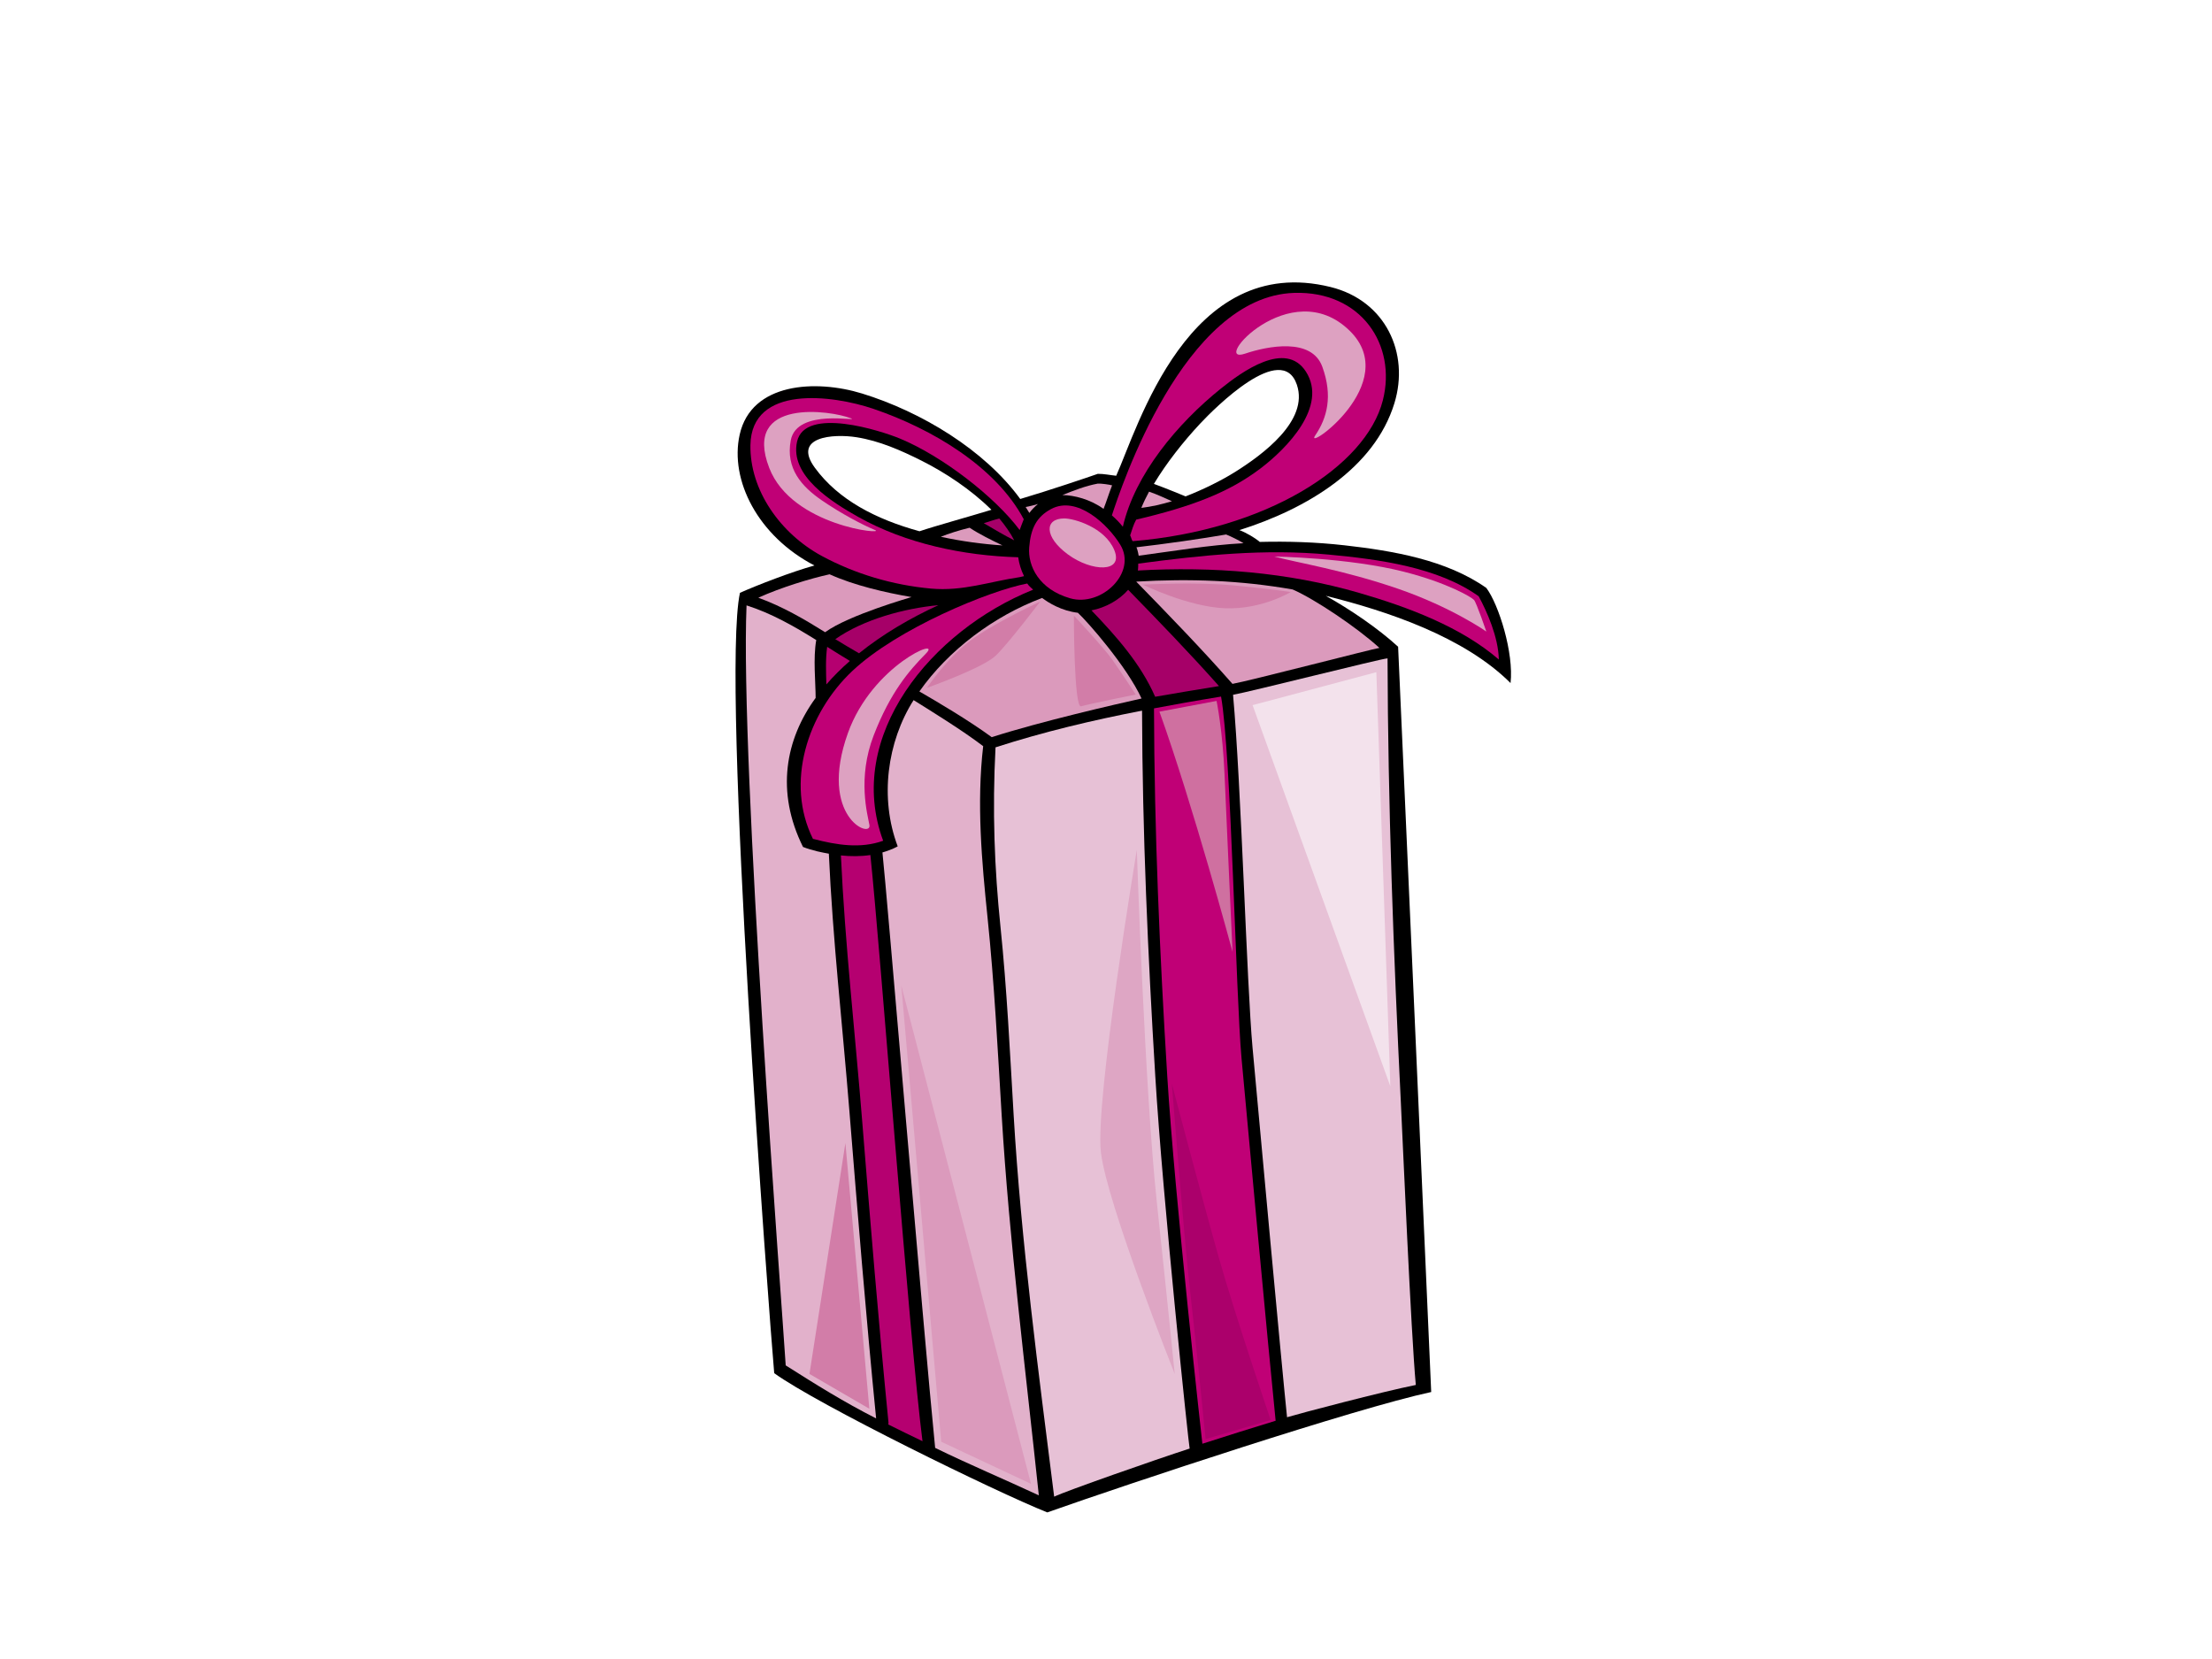 <?xml version="1.0" encoding="utf-8"?>
<!-- Generator: Adobe Illustrator 17.0.0, SVG Export Plug-In . SVG Version: 6.00 Build 0)  -->
<!DOCTYPE svg PUBLIC "-//W3C//DTD SVG 1.1//EN" "http://www.w3.org/Graphics/SVG/1.1/DTD/svg11.dtd">
<svg version="1.1" id="Layer_1" xmlns="http://www.w3.org/2000/svg" xmlns:xlink="http://www.w3.org/1999/xlink" x="0px" y="0px"
	 width="800px" height="600px" viewBox="0 0 800 600" enable-background="new 0 0 800 600" xml:space="preserve">
<g>
	<path d="M537.547,212.632c-14.408-10.142-33.675-13.42-51.292-15.416c-10.335-1.165-20.515-1.476-30.654-1.226
		c-1.622-1.428-4.969-3.38-7.348-4.27c24.36-7.678,48.809-22.314,56.046-45.876c5.571-18.146-3.199-37.125-23.068-42.037
		c-51.422-12.72-69.748,51.007-77.54,68.253c-1.989-0.19-4.58-0.735-6.661-0.687c-3.414,1.207-17.734,6.04-28.044,9.093
		c-12.942-17.788-35.851-31.569-57.215-38.147c-16.667-5.131-40.045-4.029-44.261,14.886c-3.674,16.486,6.645,36.71,27.04,47.307
		c-8.384,2.347-20.641,7.082-26.935,9.892c-6.927,31.794,10.734,263.593,12.387,282.224c15.615,11.314,80.083,42.902,98.764,50.358
		c29.507-10.436,111.415-37.656,138.847-43.542c0.029-0.006-11.513-260.394-11.969-269.541c-7.25-6.648-17.385-13.534-26.156-18.415
		c22.032,5.48,49.981,14.735,66.822,31.556C547.54,236.235,542.073,218.653,537.547,212.632z M332.559,192.139
		c-15.767-4.333-29.368-11.358-37.856-22.973c-8.232-11.26,6.617-12.365,15.083-11.032c8.324,1.311,16.176,4.805,23.518,8.486
		c8.371,4.187,17.886,10.427,25.256,17.756C350.423,186.875,338.317,190.191,332.559,192.139z M428.78,179.527
		c-0.063-0.031-7.396-3.059-11.456-4.523c4.564-7.599,10.677-15.324,16.701-21.776c5.318-5.695,29.612-30.029,35.005-14.088
		c4.412,13.04-12.47,25.355-22.349,31.553C441.491,173.943,434.839,177.177,428.78,179.527z"/>
	<path fill="#E7C1D6" d="M506.614,398.223c0.662,13.474,3.687,83.821,5.432,102.666c-12.011,2.404-42.034,10.297-46.57,11.675
		c-1.929-18.5-10.36-110.385-12.476-133.643c-2.094-22.967-4.073-94.593-7.051-127.644c5.771-0.988,53.921-13.176,55.875-13.17
		C501.955,290.676,503.992,344.992,506.614,398.223z"/>
	<path fill="#B50070" d="M311.822,405.454c-2.572-31.984-6.227-64.037-7.697-96.075c3.566,0.374,7.127,0.374,10.658-0.146
		c3.566,33.719,14.218,176.136,18.852,211.991c-4.149-1.986-8.289-3.994-12.394-6.05c0.07-0.215,0.117-0.453,0.089-0.731
		C317.726,478.145,314.743,441.803,311.822,405.454z"/>
	<path fill="#B50070" d="M307.373,239.032c-3.076,2.692-5.926,5.527-8.501,8.489c-0.133-4.529-0.33-9.093,0.282-13.582
		C301.877,235.656,304.607,237.372,307.373,239.032z"/>
	<path fill="#A60068" d="M302.086,231.167c10.132-7.111,24.857-11.143,37.305-12.299c-10.281,4.7-20.201,10.547-28.715,17.402
		C307.933,234.645,304.781,232.852,302.086,231.167z"/>
	<path fill="#C00076" d="M308.281,242.643c16.214-15.27,49.376-28.981,63.236-31.61c0.573,0.95,1.764,1.812,2.132,2.233
		c-36.814,14.779-68.253,52.999-54.244,90.802c-8.178,2.952-16.815,1.536-25.082-0.615c-0.108-0.029-0.196-0.009-0.301-0.025
		c-0.007-0.016-0.007-0.032-0.013-0.047C283.975,283.15,291.928,258.036,308.281,242.643z"/>
	<path fill="#DB9ABC" d="M412.855,252.62c-9.53,2.128-36.469,8.311-54.184,13.984c-8.476-6.205-20.03-12.98-26.166-16.527
		c10.576-15.02,26.907-27.242,44.34-33.796c0.019-0.007,0.032-0.016,0.051-0.022c2.334,1.761,6.997,4.659,12.932,5.363
		C393.398,224.918,407.461,240.907,412.855,252.62z"/>
	<path fill="#A60068" d="M394.737,220.75c5.08-0.966,10.037-3.719,13.274-7.446c11.155,11.444,22.27,22.925,32.852,34.825
		c-4.539,0.719-20.23,3.335-23.084,3.861C412.56,240.093,403.888,230.303,394.737,220.75z"/>
	<path fill="#E2B1CB" d="M319.145,308.299c1.191-0.339,3.687-1.15,5.521-2.201c-6.594-17.44-3.836-37.79,5.746-52.892
		c6.398,3.991,17.721,10.981,25.168,16.657c-2.404,20.714-0.516,41.651,1.578,61.956c2.451,23.752,3.668,47.647,5.109,71.465
		c2.787,46.063,8.697,92.518,13.439,137.526c-12.783-5.951-25.316-11.206-37.498-17.17
		C333.874,480.15,320.644,321.713,319.145,308.299z"/>
	<path fill="#E7C1D6" d="M366.599,403.285c-1.343-22.713-2.433-45.534-4.77-68.184c-2.16-20.977-2.993-41.935-1.783-64.816
		c17.411-5.609,34.98-9.787,52.99-13.268c0.139,44.134,2.113,88.227,4.792,132.291c2.708,44.486,12.188,134.283,12.422,134.581
		c-12.863,4.159-44.91,15.419-48.999,17.395C375.566,496.053,369.313,449.252,366.599,403.285z"/>
	<path fill="#C00076" d="M422.16,389.307c-2.74-44.33-4.681-88.708-4.802-133.114c3.693-0.693,7.396-1.378,11.102-2.033
		c4.368-0.776,8.761-1.501,13.151-2.236c3.643,20.201,5.334,108.098,7.409,130.866c2.119,23.261,9.654,104.57,12.331,131.039
		c-8.919,2.733-17.63,5.464-26.498,8.32C434.852,522.149,424.891,433.526,422.16,389.307z"/>
	<path fill="#DB9ABC" d="M498.886,234.322c-1.882,0.209-47.691,12.096-53.148,13.008c-11.162-12.672-22.97-24.842-34.809-36.982
		c19.511-1.124,37.527-0.472,56.569,2.838C475.286,216.554,490.781,226.904,498.886,234.322z"/>
	<path fill="#C00076" d="M480.623,200.583c18.092,1.698,39.402,4.529,54.168,15.07c2.927,5.419,7.114,14.684,7.282,22.874
		c-13.632-11.776-32.706-18.937-50.551-24.113c-25.966-7.529-52.926-9.584-79.991-8.083c0.117-0.7,0.139-2.366,0.133-2.49
		C434.731,200.764,457.312,198.401,480.623,200.583z"/>
	<path fill="#DB9ABC" d="M449.745,196.457c-12.286,0.637-25.504,2.873-37.92,4.52c0-0.009-0.342-1.995-0.801-3.05
		c10.082-1.156,24.056-3.155,32.418-4.624C445.504,194.141,447.797,195.3,449.745,196.457z"/>
	<path fill="#C00076" d="M468.036,105.927c24.23-0.757,37.185,18.808,32.089,38.86c-6.126,24.078-42.382,46.997-90.478,50.934
		c-0.342-0.317-0.577-1.523-0.912-2.103c0.687-1.999,1.144-3.782,2.176-5.682c20.157-4.748,33.438-9.828,44.77-18.368
		c9.822-7.405,24.62-22.662,16.629-35.154c-7.333-11.459-23.125-0.029-30.821,6.17c-15.625,12.575-30.999,30.875-35.395,49.914
		c-1.185-1.467-2.512-2.851-3.972-4.102C405.297,176.791,428.023,107.178,468.036,105.927z"/>
	<path fill="#DB9ABC" d="M423.852,181.275c-3.649,1.105-7.361,1.961-11.076,2.41c0.814-1.999,1.767-3.944,2.791-5.866
		C418.423,178.773,421.112,180.075,423.852,181.275z"/>
	<path fill="#DB9ABC" d="M397.05,174.9c1.21-0.076,4.232,0.37,5.156,0.63c-1.127,2.866-2.1,6.04-3.091,8.517
		c-4.814-3.471-10.544-4.944-14.883-5.005C388.352,177.402,392.584,175.726,397.05,174.9z"/>
	<path fill="#C00076" d="M380.111,184.113c9.391-5.046,20.581,5.552,25.057,12.9c6.164,10.117-6.867,22.615-18.14,19.368
		c-11.269-3.243-15.352-11.684-14.801-18.453C372.778,191.161,374.834,186.948,380.111,184.113z"/>
	<path fill="#DB9ABC" d="M375.398,182.283c-1.166,0.934-2.217,2.017-3.117,3.224c-0.418-0.728-0.887-1.428-1.337-2.138
		C372.461,183.09,373.944,182.72,375.398,182.283z"/>
	<path fill="#C00076" d="M271.401,160.985c0.339-21.896,29.532-18.225,44.612-13.078c21.215,7.244,44.166,20.943,54.244,39.887
		c-0.456,1.055-1.029,2.736-1.485,3.893c-8.935-11.985-27.917-26.72-43.32-33.083c-6.725-2.781-34.312-11.732-37.182,1.118
		c-2.749,12.331,12.517,21.845,22.232,27.293c17.022,9.55,37.891,13.974,57.741,14.526c0.345,2.36,1.042,4.672,2.116,6.829
		c-0.523,0.117-1.045,0.238-1.568,0.361c-10.991,1.612-20.553,5.179-32.079,4.14c-13.857-1.257-27.48-5.312-39.459-11.776
		C282.189,192.96,271.144,177.256,271.401,160.985z"/>
	<path fill="#DB9ABC" d="M350.673,190.857c3.747,2.48,7.826,4.425,11.89,6.401c-7.155-0.475-14.76-1.476-22.305-3.132
		C343.097,192.995,346.645,191.842,350.673,190.857z"/>
	<path fill="#A60068" d="M355.795,189.222c2.094-0.618,3.452-1.166,5.628-1.691c1.967,2.325,4.137,5.381,5.385,7.884
		C363.029,193.536,359.437,191.316,355.795,189.222z"/>
	<path fill="#DB9ABC" d="M300.027,207.701c8.869,3.997,20.125,6.626,29.65,8.235c0.06,0.013-22.599,6.414-31.259,12.711
		c-7.829-4.872-15.358-9.261-24.164-12.476C282.417,212.458,293.268,209.176,300.027,207.701z"/>
	<path fill="#E2B1CB" d="M269.998,218.945c9.157,2.923,17.253,7.595,25.212,12.536c-1.182,6.566-0.225,15.355-0.225,20.927
		c-10.924,15.001-14.494,33.897-4.57,53.899c3.436,1.372,7.149,2.043,9.35,2.439c1.39,30.961,4.932,61.925,7.411,92.825
		c2.987,37.159,6.015,74.312,9.686,111.421c-11.792-6.012-21.573-12.118-32.703-19.182
		C283.006,474.74,267.613,275.517,269.998,218.945z"/>
	<path fill="#DDA1C1" d="M384.941,187.499c3.437,0,14.617,3.155,18.057,11.444c3.436,8.286-8.172,7.89-16.768,1.577
		C377.631,194.208,377.631,187.499,384.941,187.499z"/>
	<path fill="#DDA1C1" d="M450.289,127.903c8.121-2.734,24.075-5.92,27.945,4.735c3.871,10.658,1.72,18.548-2.578,24.864
		c-4.301,6.316,31.816-18.944,12.47-37.884C466.684,98.617,437.392,132.245,450.289,127.903z"/>
	<path fill="#DDA1C1" d="M307.768,151.293c3.611,1.448-19.555-3.877-21.779,7.956c-1.916,10.211,4,16.73,11.111,21.624
		c7.114,4.894,14.89,8.973,19.333,10.81c4.447,1.84-30.001-1.223-38.223-22.438C268.335,143.755,300.655,148.436,307.768,151.293z"
		/>
	<path fill="#DDA1C1" d="M314.436,298.376c-0.649-3.712-4.447-16.933,1.552-32.434c5.999-15.501,12.669-23.261,18.89-29.58
		c6.221-6.322-19.397,4.124-28.221,28.763C295.767,295.522,315.322,303.478,314.436,298.376z"/>
	<path fill="#DDA1C1" d="M460.881,201.277c0,0,26.891,0.409,46.893,5.505c15.685,4,24.446,9.179,25.332,10.202
		c0.89,1.02,4.447,11.422,4.447,11.422s-12.448-8.767-32.003-15.501C485.995,206.171,469.107,203.52,460.881,201.277z"/>
	<path fill="#CF70A0" d="M419.325,257.377l20.667-3.88c0,0,2.224,10.813,2.889,26.723c0.665,15.913,2.889,64.056,2.889,64.056
		S431.545,291.445,419.325,257.377z"/>
	<polygon fill="#F3E2EC" points="453.017,255.024 497.774,243.096 502.829,392.864 	"/>
	<path fill="#DEA6C4" d="M411.144,307.377c0,0,2.889,86.811,7.221,127.236c4.33,40.419,6.493,62.289,6.493,62.289
		s-24.541-61.627-26.707-80.182C395.982,398.16,411.144,307.377,411.144,307.377z"/>
	<path fill="#AB006B" d="M436.017,520.47l23.527-6.93c0,0-12.78-37.596-18.881-59.194c-6.1-21.598-16.847-62.391-16.847-62.391
		s4.355,55.457,6.68,75.725C432.822,487.942,436.017,520.47,436.017,520.47z"/>
	<path fill="#D27DA8" d="M388.384,222.65c0,0,10.747,11.466,13.94,15.999c3.196,4.529,8.425,12.53,8.425,12.53
		s-17.139,3.468-19.751,4.267C388.384,256.246,388.384,222.65,388.384,222.65z"/>
	<path fill="#D27DA8" d="M413.362,211.451c0,0,18.881-1.064,32.823,0.269c13.939,1.33,20.623,2.398,20.623,2.398
		s-10.459,6.398-23.819,5.866C429.629,219.448,413.362,211.451,413.362,211.451z"/>
	<path fill="#D27DA8" d="M335.229,248.778c0,0,7.842-11.729,17.139-18.127c9.293-6.401,23.815-13.068,23.815-13.068
		s-11.327,14.931-15.973,19.463C355.561,241.582,335.229,248.778,335.229,248.778z"/>
	<polygon fill="#DB9ABC" points="325.962,356.411 340.398,521.42 372.883,536.661 	"/>
	<polygon fill="#D27DA8" points="305.748,413.404 314.41,509.492 292.752,496.902 	"/>
</g>
</svg>
